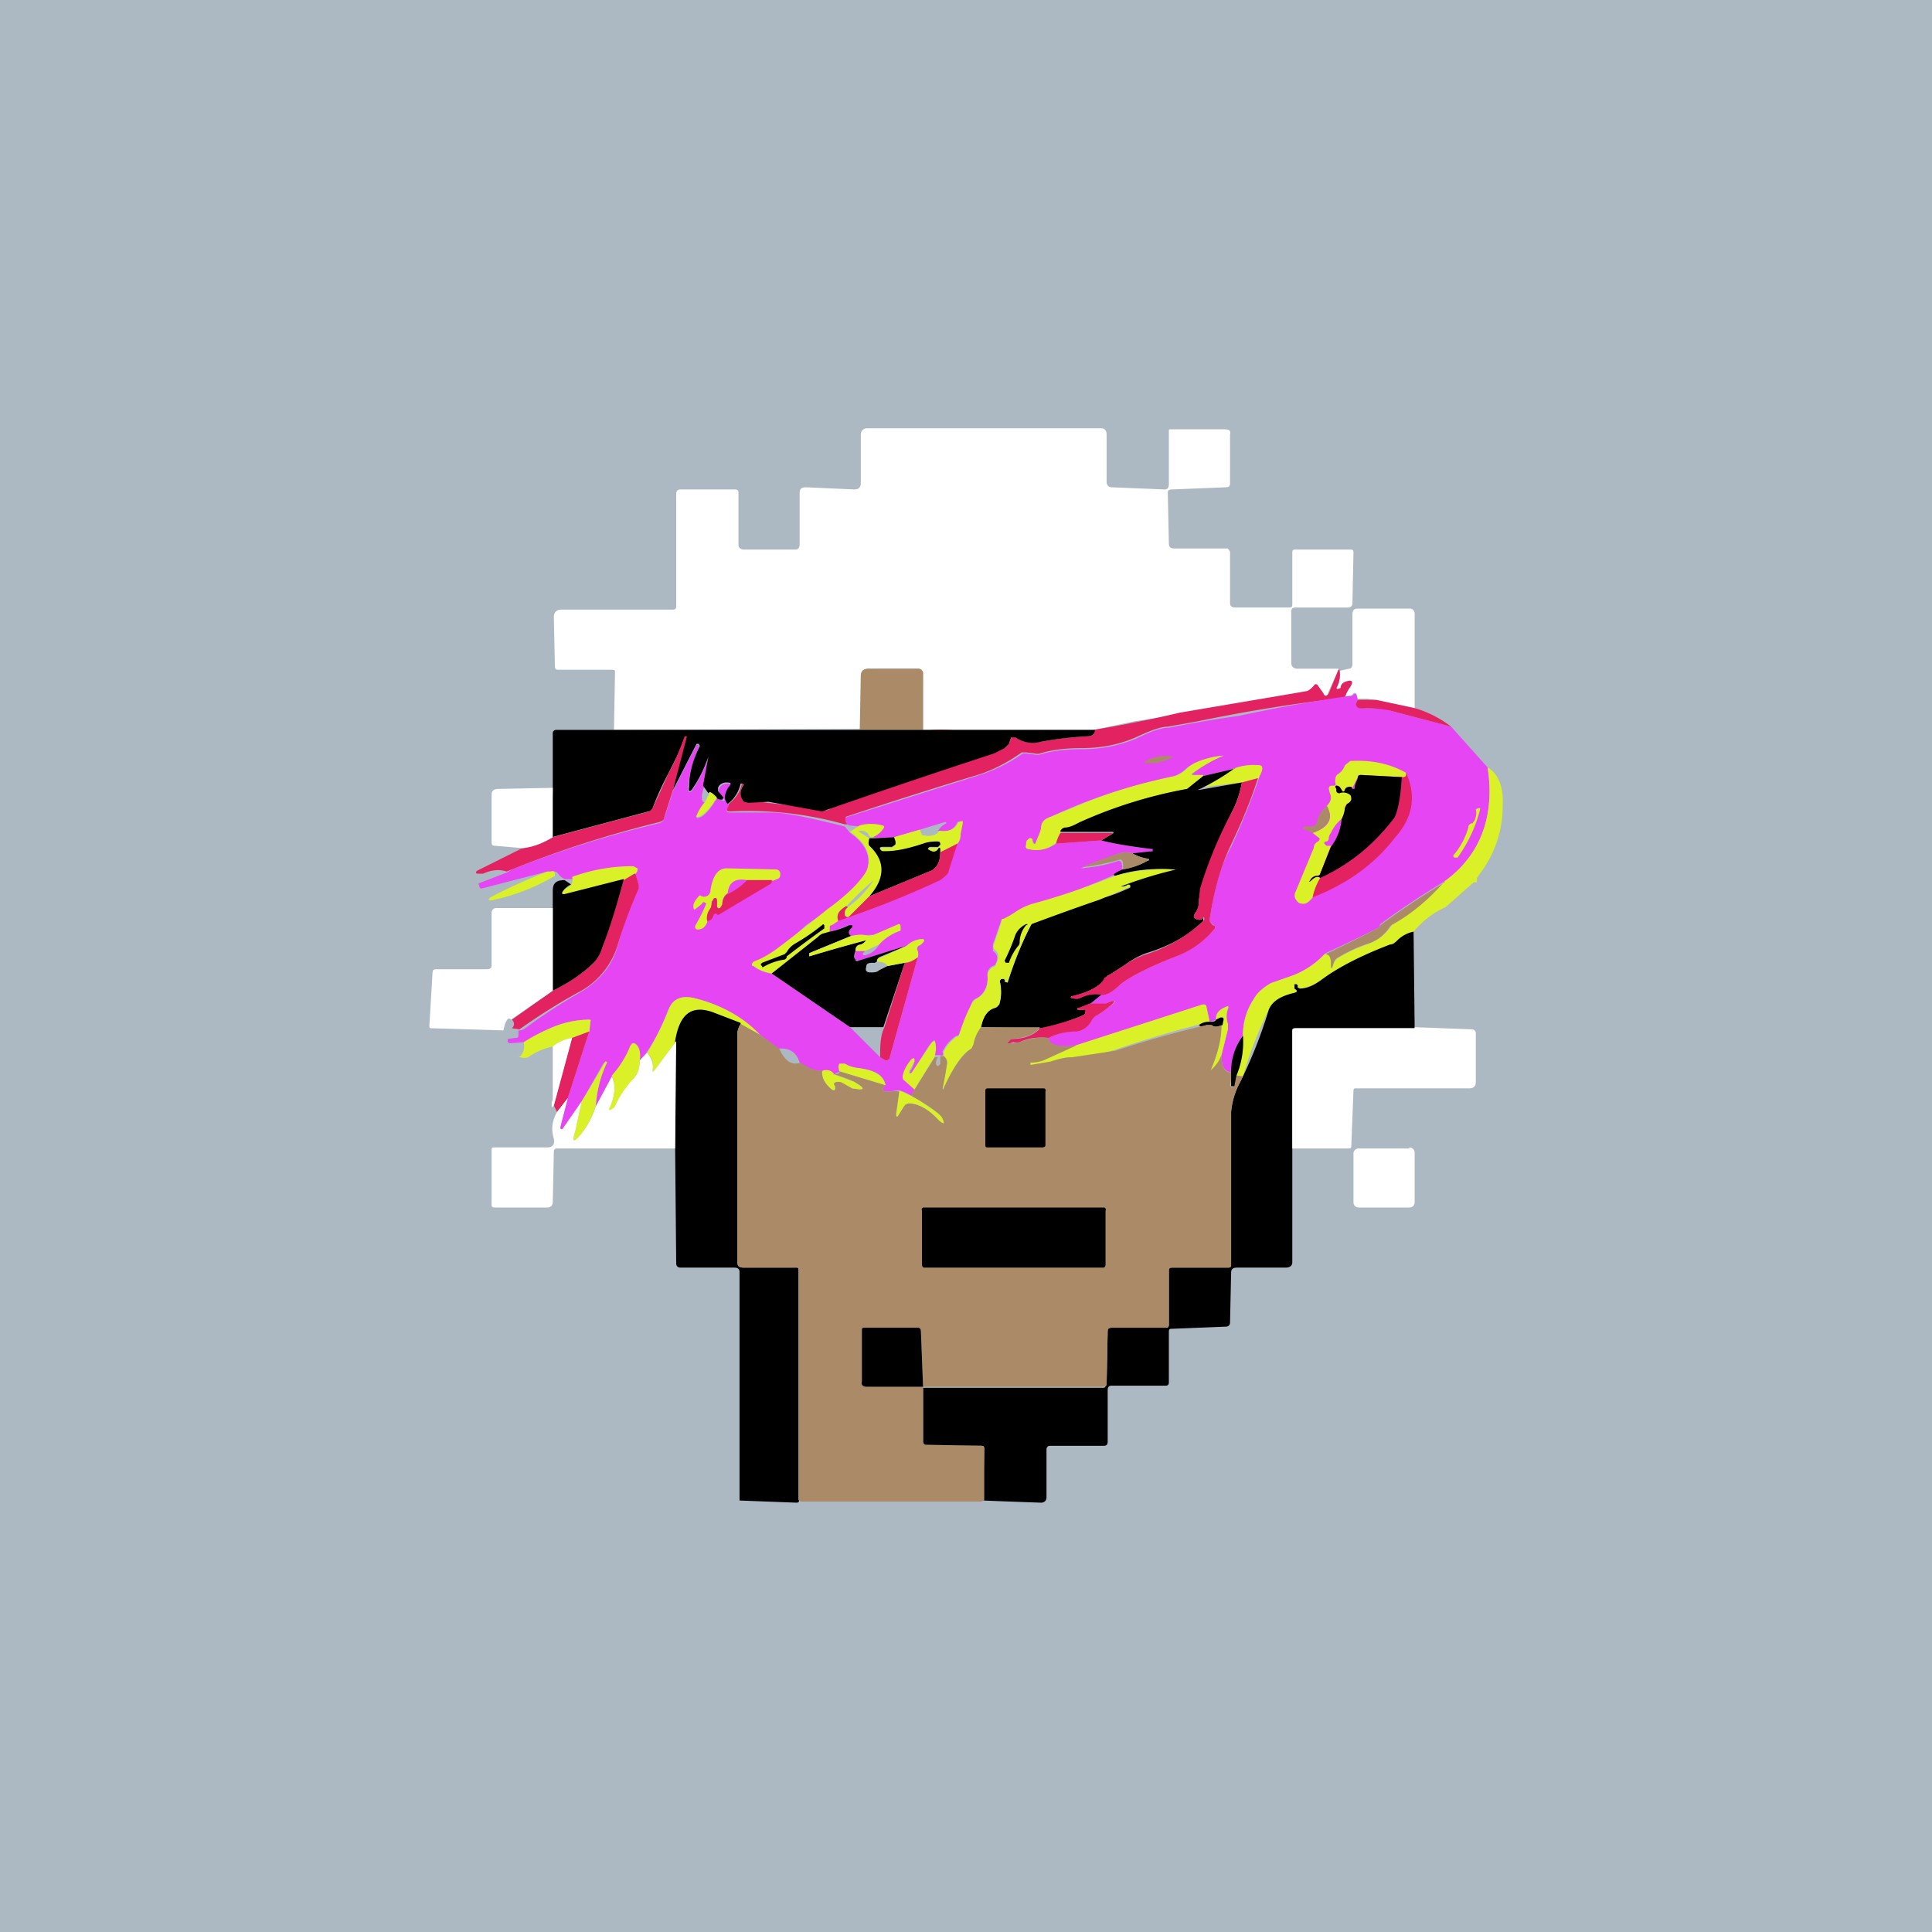 <!-- by TradingView --><svg width="18" height="18" viewBox="0 0 18 18" xmlns="http://www.w3.org/2000/svg"><path fill="#ADB9C2" d="M0 0h18v18H0z"/><path d="m12.47 6.24-.1.22c0 .03-.03.03-.04 0l-.05-.07c-.01-.02-.03-.02-.04 0a.12.12 0 0 1-.07.05 26.9 26.9 0 0 1-1.6.28l-.38.08H8.6v-.53c0-.02-.02-.03-.04-.04h-.47c-.04 0-.07.02-.07.06v.5l-2.3.01.01-.54c0-.01 0-.02-.03-.02h-.5c-.02 0-.03-.01-.03-.03l-.01-.46c0-.04.02-.07.07-.07h1.04c.02 0 .03-.01.03-.03V4.6c0-.03.02-.04.04-.04h.5c.02 0 .04 0 .04.03v.49c0 .02.02.04.05.04h.48c.03 0 .04-.02.04-.05v-.47c0-.04.01-.06.06-.06l.45.02c.04 0 .06-.02.06-.06v-.45c0-.04.03-.06.06-.06h2.18c.03 0 .05.02.05.06v.44c0 .03.02.05.05.05l.49.02c.03 0 .04-.02.04-.05v-.49c0-.02 0-.02.02-.02h.5c.04 0 .06.01.05.05v.45c0 .03-.01.04-.04.04l-.5.02c-.03 0-.04.01-.04.03l.01.47c0 .04.02.05.05.05h.5l.02.03v.48c0 .03.02.04.05.04h.5c.02 0 .03 0 .03-.03v-.47c0-.03 0-.04.03-.04h.5c.03 0 .04 0 .04.03l-.01.47c0 .03-.02.04-.04.04h-.47c-.04 0-.06 0-.06.04v.47c0 .04.02.06.06.06h.38ZM13.19 6.6a8.77 8.77 0 0 0-.45-.09h-.09l-.01-.04c-.01-.02-.02-.02-.04 0-.02.04-.04.05-.07.03 0-.03.02-.06.05-.1.03-.05.02-.07-.04-.05a.07.07 0 0 0-.05.06c0 .01-.02.02-.03.01h-.01c.03-.06.04-.12.03-.17l.09-.02c.02 0 .03-.02.03-.04v-.46c0-.04.01-.06.05-.06h.49c.02 0 .04.02.04.05v.88Z" fill="#fff"/><path d="M8.6 6.8h-.59l.01-.5c0-.05.03-.07.07-.07h.47c.02 0 .04.02.04.04v.52Z" fill="#AB8A67"/><path d="M12.47 6.24h.01c.01.06 0 .12-.03.17l.01.01.03-.01c0-.03.02-.05.05-.06.06-.02.07 0 .04.05a.33.33 0 0 0-.05.1 15 15 0 0 0-1.37.22l-.28.05c-.07 0-.17.04-.3.1-.16.07-.33.1-.5.1-.13 0-.26.01-.39.05a.1.1 0 0 1-.05 0l-.08-.01h-.04l-.06.04a1.5 1.5 0 0 1-.32.16 44.77 44.77 0 0 0-1.26.4c0 .03 0 .05.02.07h-.03a3.3 3.3 0 0 0-1.06-.12c-.02 0-.04 0-.04-.02 0 0 0-.03.02-.05.06-.05.1-.1.12-.18V7.3h.02c-.04.07-.04.12 0 .17l.04.01a.52.52 0 0 1 .18 0 10.64 10.64 0 0 1 .55.07l.03-.01a1.1 1.1 0 0 1 1.63-.57l.04-.04.02-.05c0-.02.02-.02.04-.01.07.05.15.06.24.04.11-.02.25-.04.42-.05.06 0 .09-.02.07-.06a11.96 11.96 0 0 0 .8-.16l1.18-.2c.02 0 .05-.03.07-.05.01-.02.03-.02.04 0l.05.07c.01.03.03.03.05 0l.09-.22Z" fill="#E32262"/><path d="M12.65 6.52c-.02.02-.02.05 0 .06 0 .01.02.02.05.02.11 0 .2 0 .25.02l.57.15.34.38c.07.46-.07.82-.4 1.06a7.74 7.74 0 0 0-.6.4l-.01.03a14.78 14.78 0 0 1-.5.24.8.8 0 0 1-.31.21l-.2.07a.42.42 0 0 0-.16.15c-.07.1-.1.22-.1.34a.49.49 0 0 0-.1.34c-.07 0-.1-.05-.1-.16l.06-.24v-.05a.21.21 0 0 1 0-.14c.01-.03 0-.03-.02-.02-.06.03-.1.06-.09.12l-.06.02-.03-.14c0-.02-.02-.03-.04-.02l-1.17.38c-.17.02-.26 0-.26-.07.08-.04.17-.06.26-.07.07 0 .11-.04.14-.1a.1.1 0 0 1 .05-.04.74.74 0 0 0 .1-.07c.1-.07.09-.08-.02-.04-.03.01-.08.01-.14 0l.11-.09c.04 0 .1-.02.17-.09.09-.07.26-.16.52-.26a.92.92 0 0 0 .35-.25c.02-.02.01-.03 0-.04-.03-.02-.04-.03-.04-.05.04-.28.1-.5.2-.68a6.57 6.57 0 0 0 .29-.73c0-.02-.01-.03-.03-.03-.08 0-.16 0-.23.03l-.29.07h-.1c-.01 0-.02-.01 0-.02a1.03 1.03 0 0 1 .29-.17.8.8 0 0 0-.27.07.34.34 0 0 0-.09.06.3.3 0 0 1-.1.06l-.24.06a4.67 4.67 0 0 0-.91.32c-.06.02-.08.05-.09.1a.2.2 0 0 1-.01.05l-.04.09c0 .02-.01.02-.02 0l-.01-.02c-.01-.02-.02-.03-.04-.01a.09.09 0 0 0-.02.05c0 .02 0 .03.02.04.1.02.19 0 .26-.05l.42-.03a3.06 3.06 0 0 0 .49.08l-.01.02-.19.02a.21.21 0 0 0-.12 0L10.3 8a1.71 1.71 0 0 0-.23.09c.12-.01.24-.03.35-.07.03 0 .04.03.03.1a7.22 7.22 0 0 1-.84.32.6.6 0 0 0-.15.06.8.8 0 0 1-.12.07.04.04 0 0 0-.02.03l-.07.2v.06c.05.03.05.08.02.13L9.25 9a.08.08 0 0 0-.05.08c.01.1-.03.18-.1.22a.07.07 0 0 0-.04.03l-.12.29c0 .01-.01.03-.03.03a.35.35 0 0 0-.13.15l.01.02c0 .01-.02.02-.03.01h-.05v-.06c.01-.1 0-.1-.06-.02a11.12 11.12 0 0 1-.16.25L8.48 10v-.02a.21.21 0 0 0 .04-.1c0-.02 0-.03-.03 0a.28.28 0 0 0-.08.15c0 .02 0 .03.02.04l.09.08-.03.06a.33.33 0 0 0-.11-.05.2.2 0 0 0-.08.01h-.05c-.03-.01-.03-.03 0-.06-.02-.1-.1-.14-.26-.16a.3.3 0 0 1-.12-.04h-.04c-.02.02-.02.04 0 .07l-.06.03c-.01-.02-.03-.03-.07-.04-.07.02-.16 0-.25-.07-.03-.1-.1-.14-.2-.13l-.17-.13a1.28 1.28 0 0 0-.61-.34c-.12-.03-.2 0-.25.12-.06.16-.13.29-.2.39l-.06.07c0-.06 0-.1-.02-.14-.03-.03-.05-.03-.07.01-.04.11-.1.2-.17.28l-.15.28c.01-.14.04-.27.1-.4.01-.01 0-.02-.01-.02l-.02.02-.2.35-.18.26h-.01l-.01-.02.07-.27.2-.62.01-.09-.01-.02a.9.9 0 0 0-.34.07c-.07.03-.16.07-.27.14l-.13.01-.02-.01v-.03l.07-.01c.02 0 .03 0 .03-.03V9.6h.02l.03-.01c.16-.12.33-.23.5-.33.2-.11.32-.26.37-.43a4.4 4.4 0 0 1 .2-.59l-.03-.09.02-.05-.04-.01c-.2-.01-.38.02-.57.1h-.07a.16.16 0 0 1-.06-.05.04.04 0 0 0-.04-.02H5.1l-.62.16-.01-.01-.01-.03v-.01l.26-.1a.7.7 0 0 0 .05-.03 10.14 10.14 0 0 1 1.37-.43c.03-.01.04-.02.05-.05l.08-.25.22-.43h.02v.02c-.05.12-.09.25-.1.38 0 .05.02.05.04.02.07-.1.11-.19.15-.3h.01l.01.02-.06.25c-.03.09-.03.14.01.15a.41.41 0 0 0-.08.13c0 .01 0 .02.02.01.04-.01.08-.05.13-.12a.77.77 0 0 1 .04-.06l.06.02c.01 0 .02 0 0-.02l-.04-.06a.03.03 0 0 1 0-.03c.01-.03.04-.05.08-.05s.05.01.02.04c-.04.06-.05.12-.01.16l-.02.05c0 .02.02.02.04.02h.38c.13 0 .36.05.68.13l.05.06c.16.11.2.24.15.37-.06.1-.18.22-.36.35l-.2.14-.21.19a1.3 1.3 0 0 1-.28.16C7 8.98 7 9 7.02 9c.05.04.1.06.17.07l.73.5.28.28.05.03c.02 0 .03 0 .04-.03l.26-.93a.1.1 0 0 0 0-.06c-.01-.02 0-.04.01-.05.02 0 .03-.02.04-.03.02-.02.01-.03-.02-.03a.22.22 0 0 0-.13.06L8 8.95l-.04-.01.01-.08h.09l-.02.02c0 .02 0 .02.02.02a.2.2 0 0 0 .13-.1c.05-.06.12-.1.2-.13v-.04l-.02-.01-.23.09h-.05l-.16.01c-.03-.02-.03-.05.01-.08v-.02H7.9a.73.73 0 0 1-.18.06v-.03c0-.02 0-.03.02-.03l.06-.04c.33-.1.64-.24.95-.38.04-.03.07-.06.08-.1a2.23 2.23 0 0 1 .11-.34l.02-.09v-.01l-.01-.01-.03.01c-.03.07-.1.1-.18.08a.17.17 0 0 1 .08-.07l-.01-.01H8.8l-.23.07-.24.07-.17.01-.03-.01a.23.23 0 0 0 .1-.08V7.7a.4.4 0 0 0-.22 0l-.1-.01c-.03-.02-.04-.04-.03-.06 0-.02.02-.02.05-.03l1.2-.38a1.5 1.5 0 0 0 .4-.2h.03l.08.01a.1.1 0 0 0 .05 0c.13-.04.26-.05.4-.05.16 0 .33-.03.5-.1.12-.06.22-.1.3-.1a11.77 11.77 0 0 1 .65-.11 15 15 0 0 1 1.06-.19c.02-.02.03-.02.04 0l.01.05Z" fill="#E645F4"/><path d="M12.65 6.52a26.38 26.38 0 0 1 .17 0l.37.08c.13.04.24.1.33.17l-.57-.15a1.03 1.03 0 0 0-.25-.02c-.03 0-.05 0-.06-.02-.01-.01-.01-.03.01-.06Z" fill="#E32262"/><path d="M5.73 6.8h4.47c0 .04-.02.06-.08.06-.17.01-.31.03-.42.05a.28.28 0 0 1-.24-.04h-.04l-.02.06-.04.04-.1.05a86.88 86.88 0 0 0-1.6.54l-.5-.09-.19.01-.04-.01c-.04-.05-.04-.1 0-.16l-.01-.01H6.9a.32.32 0 0 1-.12.19c-.04-.04-.03-.1.01-.16.03-.03.02-.04-.02-.04s-.07.02-.08.05v.03l.05.06-.01.02c-.02 0-.04 0-.06-.02-.04-.05-.06-.06-.07-.04l-.05-.07a302.3 302.3 0 0 0 .05-.27H6.6c-.04.11-.08.2-.15.3-.02.03-.04.03-.03-.02 0-.13.04-.26.1-.38l-.01-.02h-.02l-.22.43a23.37 23.37 0 0 1 .11-.5c-.04.13-.1.24-.15.34a2.58 2.58 0 0 0-.15.33c-.01.02-.02.03-.04.03l-.9.24.01-.46v-.51c0-.02.02-.03.03-.03h.55Z"/><path d="m6.27 7.36-.08.25c0 .03-.02.04-.05.05a10.14 10.14 0 0 0-1.42.46c-.06-.02-.13-.02-.22.02h-.05c-.02 0-.02-.02 0-.03l.4-.2c.1-.02.2-.05.3-.11l.9-.24.03-.03a24.74 24.74 0 0 0 .15-.33c.06-.1.1-.21.15-.34h.02l-.13.5Z" fill="#E32262"/><path d="M10.8 7.1c.06-.01.12-.04.12-.05 0-.01-.07-.01-.14 0-.07.02-.12.04-.12.06h.13Z" fill="#AB8A67"/><path d="m11.21 7.23-.15.12a4.3 4.3 0 0 0-1.17.4.3.3 0 0 0-.05.1.28.28 0 0 1-.26.06c-.02 0-.03-.02-.02-.04 0-.02 0-.04.02-.05.02-.02.03-.01.04 0v.03c.02.02.02.02.03 0l.04-.1a.2.2 0 0 0 .01-.04c0-.05.03-.08.09-.1l.29-.12a4.67 4.67 0 0 1 .87-.26.3.3 0 0 0 .1-.06.34.34 0 0 1 .08-.06.8.8 0 0 1 .27-.07c-.1.04-.2.1-.3.17l.01.01h.1ZM13.1 7.2v.03l-.02.02-.02-.01-.38-.02c-.02 0-.03 0-.03.02a3.12 3.12 0 0 1-.05.1l-.02-.01c-.02 0-.04 0-.05.03 0 .02-.02.02-.03 0a.08.08 0 0 0-.02-.03c-.04-.02-.05-.01-.03.02v.02c0 .02.02.02.03.02a.1.1 0 0 1 .09 0c.02.02.02.04.02.06 0 .02-.02.03-.04.04a.05.05 0 0 0-.02.04c0 .04-.01.07-.03.1a.34.34 0 0 0-.1.13.1.1 0 0 0-.02.04c0 .02 0 .03-.02.04-.03 0-.03.02 0 .04h.04l-.1.26s-.01.02-.03.02a.07.07 0 0 0-.06.03c-.02.03-.01.03 0 .01.04-.03.07-.04.1-.02a.55.55 0 0 0-.08.18c-.03.04-.06.06-.08.06-.03 0-.05 0-.07-.03a.07.07 0 0 1-.01-.08l.17-.41c0-.03.02-.05.04-.06.02-.02.02-.03 0-.04l-.05-.04c.15-.05.2-.14.13-.25.04-.04.05-.08.03-.12l-.01-.04c0-.02.01-.03.03-.03.03 0 .04 0 .03-.03v-.02c0-.03.01-.05.03-.06a.16.16 0 0 0 .06-.08l.05-.04c.19-.01.36.02.52.11ZM11.72 7.25l-.15.04a8.73 8.73 0 0 0-.4.05l.33-.18a.49.49 0 0 1 .23-.03c.02 0 .03.01.03.03 0 .03-.02.06-.04.1Z" fill="#DBF127"/><path d="M11.5 7.16a2.1 2.1 0 0 1-.34.2h.01l.4-.07a.96.96 0 0 1-.08.25 4.32 4.32 0 0 0-.32.84c0 .04 0 .08-.03.12-.03.04-.02.06.03.07.01 0 .03 0 .04-.02v.03c-.13.13-.3.23-.53.3a.8.8 0 0 0-.2.11l-.14.09a.08.08 0 0 0-.04.03c-.04.07-.14.13-.3.17-.03 0-.03.02 0 .02a.1.1 0 0 0 .06 0 .33.33 0 0 1 .21-.04l-.11.09-.1.04c-.03 0-.03.01-.01.02h.04c.02-.01.03 0 .02.02 0 .01 0 .02-.02.03-.12.05-.26.1-.4.12l-.55-.01c.02-.1.06-.16.13-.18.02 0 .03-.02.04-.04a.32.32 0 0 0 0-.2s0-.02.02-.03h.02l.01.01v.02h.03c.06-.19.13-.37.22-.54 0-.02.02-.03.04-.04l.6-.2c.1-.02.19-.06.28-.1v-.02l-.01-.01a.1.1 0 0 1-.07.02c-.04 0-.04 0 0-.02a3.95 3.95 0 0 1 .47-.14c-.17-.01-.35 0-.53.06-.03-.01 0-.03.07-.06a.67.67 0 0 0 .23-.08c.02 0 .02-.02 0-.02a.41.41 0 0 1-.14-.05l.19-.02v-.02h-.01c-.16-.02-.31-.04-.47-.08l.1-.06c.02-.01.02-.02 0-.02h-.48v-.01a.06.06 0 0 1 .04-.03c.05 0 .1-.03.14-.05a4.29 4.29 0 0 1 1-.31l.15-.12.3-.07Z"/><path d="M13.86 7.15c.1.06.15.18.14.36 0 .24-.08.46-.22.64l-.02.03v.04h-.03l-.26.23a.84.84 0 0 0-.3.23.3.3 0 0 0-.15.08.17.17 0 0 1-.07.04c-.26.1-.48.21-.64.33a.45.45 0 0 1-.2.08h-.02v-.03l-.01-.01h-.02v.04c.03.02.03.03 0 .04-.13.03-.2.08-.24.16-.1.2-.18.41-.24.62l-.06-.01a.8.8 0 0 0 .06-.37c0-.12.03-.23.1-.34.03-.06.08-.1.16-.15l.2-.07a.8.8 0 0 0 .3-.2c.05 0 .07.04.06.1 0 .04 0 .04.02 0a.13.13 0 0 1 .04-.06c.09-.06.19-.1.3-.14.09-.04.15-.09.2-.16l.02-.03c.19-.1.34-.23.48-.39.33-.24.47-.6.4-1.06Z" fill="#DBF127"/><path d="M13.1 7.2c.1.22.06.42-.1.6-.2.26-.46.44-.77.56a.54.54 0 0 1 .07-.18c.28-.13.5-.31.69-.56.03-.05.06-.17.07-.38h.02l.02-.01V7.2Z" fill="#E32262"/><path d="M13.06 7.24c-.01.2-.04.33-.07.38-.19.25-.41.43-.69.56-.02-.02-.05-.01-.08.02-.02.02-.03.02-.01 0a.07.07 0 0 1 .06-.04c.02 0 .03-.01.03-.02l.1-.25a.5.5 0 0 0 .1-.26.28.28 0 0 0 .03-.1l.02-.04a.08.08 0 0 0 .04-.04c0-.02 0-.04-.02-.05a.1.1 0 0 0-.09-.01c-.01 0-.02 0-.03-.02v-.02c-.02-.03 0-.04.03-.02l.02.03c.01.02.02.02.03 0 0-.02.03-.03.05-.03h.01l.01.02h.02c0-.04.02-.07.03-.1 0-.02.01-.03.03-.03l.38.02Z"/><path d="M11.72 7.25c-.07.22-.16.43-.26.64-.08.17-.15.4-.19.68 0 .02.01.03.03.05.02 0 .03.02.01.04-.1.12-.22.2-.35.25-.26.1-.43.19-.52.26-.07.07-.13.1-.17.1a.33.33 0 0 0-.21.03.1.1 0 0 1-.07 0c-.02 0-.02-.01 0-.02.17-.04.27-.1.3-.17l.05-.03.14-.09a.8.8 0 0 1 .2-.1 1.36 1.36 0 0 0 .54-.32c0-.02 0-.03-.01-.02a.05.05 0 0 1-.04.02c-.05-.01-.06-.03-.03-.07a.21.21 0 0 0 .03-.12l.01-.1c.08-.26.18-.5.31-.74a.95.95 0 0 0 .08-.25l.15-.04Z" fill="#E32262"/><path d="M5.15 7.34v.46c-.1.06-.2.1-.3.1l-.24-.02c-.02 0-.03-.01-.03-.03V7.4c0-.03.02-.05.06-.05l.51-.01Z" fill="#fff"/><path d="M6.68 7.43a.76.76 0 0 0-.04.06c-.05.07-.1.11-.13.12-.02 0-.03 0-.02-.01a.41.41 0 0 1 .08-.13l.04-.08c0-.02.03 0 .07.04Z" fill="#DBF127"/><path d="M12.36 7.5c.06.12.02.2-.13.26l-.07-.03c-.03-.01-.03-.02 0-.03h.07c.02 0 .03-.02.04-.04a.25.25 0 0 1 .09-.15Z" fill="#AB8A67"/><path d="M13.74 7.64c.01-.03.02-.06.01-.1l.02-.01h.02v.01c-.04.16-.11.31-.21.45h-.03l-.01-.01v-.01a.68.68 0 0 0 .14-.26c0-.02.01-.03.03-.04h.01l.02-.03ZM8.92 7.86l-.16.08v-.02c0-.02 0-.03-.02-.01-.02.03-.05.03-.08.01-.02 0-.02-.01 0-.02h.08l.02-.03c0-.02-.01-.03-.03-.03-.05 0-.1 0-.13.02-.12.04-.24.07-.35.08l-.04-.01c-.02-.02-.02-.03.01-.03h.09l.03-.03-.01-.07.24-.07.02.05c.08.02.14 0 .16-.04.09.01.15-.01.18-.08l.03-.01h.01v.02l-.02.1c0 .04-.01.07-.03.09Z" fill="#DBF127"/><path d="M8.13 7.8c-.01 0-.03 0-.04-.03a.09.09 0 0 0-.07-.03c-.03 0-.03 0 0 .02l.08.05c-.01.04-.01.06 0 .07.15.14.15.3 0 .47l-.18.18c-.02.02-.03.02-.04 0l-.01-.03c0-.02.01-.03.03-.05.1-.07.18-.16.24-.25a2.75 2.75 0 0 0-.25.24c-.08.04-.1.09-.08.14l-.06.04c-.02 0-.02.01-.02.03v.03l-.07.02a.14.14 0 0 0-.04.03l-.43.34A.41.41 0 0 1 7.02 9C7 9 7 8.98 7.02 8.96l.07-.03c.1-.05.16-.1.2-.13a16.2 16.2 0 0 0 .42-.33c.18-.13.3-.25.36-.35.06-.13.01-.26-.15-.37l.09-.06a.4.4 0 0 1 .21 0c.02 0 .02.02.01.03a.23.23 0 0 1-.1.08Z" fill="#DBF127"/><path d="m10.26 7.83-.42.03a.3.3 0 0 1 .04-.1h.48c.02 0 .02 0 0 .01l-.1.06Z" fill="#E32262"/><path d="M8.33 7.8c.01.03.02.05.01.07l-.03.02h-.09c-.03 0-.03.02 0 .04h.03c.11 0 .23-.03.35-.07a.38.38 0 0 1 .13-.02c.02 0 .03 0 .03.03l-.02.02h-.08c-.02.02-.02.02 0 .03.03.02.06.02.08-.01.01-.02.02-.01.02 0v.03c0 .09-.03.14-.08.17l-.58.24c.15-.17.15-.33 0-.47-.01-.01-.01-.03 0-.07h.06l.17-.01Z"/><path d="m8.92 7.86-.08.25c0 .03-.04.06-.08.09-.3.14-.62.27-.95.38-.02-.05 0-.1.08-.14-.02 0-.02 0 .01.01-.02.02-.03.03-.03.05v.03c.02.02.03.02.05 0l.18-.18.58-.24c.05-.03.08-.08.08-.17l.16-.08Z" fill="#E32262"/><path d="M10.55 7.95c.05.03.09.04.14.05.02 0 .02.01 0 .02a.67.67 0 0 1-.23.08c.01-.06 0-.1-.03-.09a2.23 2.23 0 0 1-.35.07l.23-.09.12-.04a.21.21 0 0 1 .12 0Z" fill="#AB8A67"/><path d="m5.92 8.14-.1.06-.56.14c-.03 0-.03 0-.02-.02 0-.02.04-.05.08-.07.01-.02.02-.05.01-.08.19-.07.38-.1.57-.1l.04.02c0 .02 0 .03-.02.05ZM7.2 8.2h-.24c-.11-.02-.17.02-.18.12-.03.02-.05.06-.05.1l-.02.04c-.02 0-.03 0-.03-.02V8.4c0-.02 0-.03-.03-.02a.04.04 0 0 0-.02.04l-.01.05c-.03.04-.04.08-.03.12-.02.05-.05.07-.09.07-.02 0-.03-.02-.02-.04a1.69 1.69 0 0 0 .1-.2c-.02-.02-.03-.02-.04 0a.51.51 0 0 1-.05.04c-.02.02-.03.02-.03-.02 0-.03.03-.07.06-.1.03.02.05.02.08 0a.07.07 0 0 0 .02-.05c.02-.13.07-.2.15-.2l.46.01c.02 0 .04.02.04.04s0 .04-.03.05l-.05.02ZM9.14 9.57a.37.37 0 0 0-.07.16c0 .01 0 .03-.02.04-.08.04-.16.16-.25.35a1.72 1.72 0 0 0-.02.03l.04-.22c.01-.04 0-.07-.03-.1v-.02c.02-.06.07-.11.12-.15.02 0 .03-.02.03-.03.03-.1.07-.2.12-.29l.03-.03c.08-.04.12-.11.11-.22 0-.03.02-.06.05-.08.02 0 .03-.02.03-.03.03-.05.03-.1-.01-.13a.04.04 0 0 1-.01-.05l.07-.21c0-.02 0-.03.02-.03a.8.8 0 0 0 .12-.07.6.6 0 0 1 .15-.07c.26-.07.52-.16.77-.26.18-.05.36-.07.53-.06.04 0 .04 0 0 .01a3.95 3.95 0 0 0-.48.15.1.1 0 0 0 .07-.02l.02.01v.01l-.28.12a25.28 25.28 0 0 0-.64.23c-.09.17-.16.35-.22.53 0 .02-.01.02-.02 0 0-.02-.01-.02-.02-.02h-.02c-.01.01-.02.02-.01.04.01.06.01.13-.01.2l-.04.03c-.07.02-.11.08-.13.18ZM5.1 8.12h.03c.03-.01.04 0 .04.03v.01a1.93 1.93 0 0 1-.6.23l-.02-.01.02-.02c.17-.09.35-.17.53-.24Z" fill="#DBF127"/><path d="m5.92 8.14.03.1v.04a4.4 4.4 0 0 0-.2.54.74.74 0 0 1-.37.43 5.5 5.5 0 0 0-.54.34l-.07-.01c.03-.03.02-.06 0-.08l.38-.27c.14-.07.27-.15.39-.27a.33.33 0 0 0 .07-.13c.09-.24.15-.45.2-.63l.1-.06Z" fill="#E32262"/><path d="M5.81 8.2c-.05.18-.11.4-.2.63a.33.33 0 0 1-.07.13c-.12.12-.25.2-.39.27V8.3c0-.07.03-.1.11-.1l.06.04c-.04.02-.07.05-.08.07-.01.02 0 .02.02.02l.55-.14Z"/><path d="M6.96 8.2h.23v.01c0 .01 0 .02-.02.03l-.47.28c-.01.01-.02 0-.03-.01l-.02.01c-.01.04-.03.06-.06.06-.01-.04 0-.08.03-.12a.08.08 0 0 0 .01-.05l.02-.04c.02-.01.03 0 .03.02v.05c0 .02.01.03.03.02l.02-.03c0-.05.02-.09.05-.1a.62.62 0 0 0 .18-.13Z" fill="#E32262"/><path d="M13.46 8.21c-.14.16-.3.3-.48.4a.09.09 0 0 0-.03.02.36.36 0 0 1-.2.16c-.1.03-.2.08-.3.14a.09.09 0 0 0-.02.03l-.01.03c-.01.04-.02.04-.02 0 0-.06-.01-.1-.05-.1a14.78 14.78 0 0 0 .5-.25l.01-.02a7.74 7.74 0 0 1 .6-.4Z" fill="#AB8A67"/><path d="M5.15 8.46v.77l-.39.27c-.02-.03-.05 0-.07.1l-.67-.02c-.01 0-.02 0-.02-.02l.03-.5c0-.02.01-.03.03-.03h.48c.02 0 .04-.01.04-.03v-.5c0-.02.02-.04.04-.04h.53Z" fill="#fff"/><path d="M9.46 8.71a.2.2 0 0 1 .1-.1c.02 0 .02 0 0 .01a.25.25 0 0 0-.06.15c0 .02 0 .03-.02.05a.51.51 0 0 0-.08.15h-.03l-.01-.02a1.82 1.82 0 0 0 .1-.24ZM7.33 8.87a.21.21 0 0 1 .08-.08 1.89 1.89 0 0 0 .26-.18l.01.01v.03a11.26 11.26 0 0 0-.35.26c0 .01 0 .02-.02.03a.54.54 0 0 0-.2.07H7.1V9c-.02-.01-.01-.02 0-.03l.21-.08.02-.02ZM7.93 8.72l-.39.16v.03a14 14 0 0 1 .53-.15.1.1 0 0 1-.05.04c-.04 0-.05.03-.05.06-.01.03-.02.06 0 .08 0 .01.01.02.03.01l.45-.14-.24.1c-.03.01-.04.03-.04.05l-.02.01c-.05 0-.08 0-.08.04-.01.03 0 .05.04.05.03 0 .06 0 .08-.02L8.27 9l.16-.03-.2.6h-.31l-.73-.5.43-.34a.14.14 0 0 1 .04-.03l.07-.02a.73.73 0 0 0 .18-.06h.03v.02c-.04.03-.04.06-.01.08Z"/><path d="m8.19 8.8-.13.06h-.09c0-.03.01-.05.05-.06a.1.1 0 0 0 .05-.04 14.01 14.01 0 0 0-.53.15v-.03l.39-.16c.05-.01.1-.02.16 0l.05-.01.23-.1c.01 0 .02 0 .02.02v.04a.47.47 0 0 0-.2.13Z" fill="#DBF127"/><path d="m13.17 8.68.01.9h-1.11c-.02 0-.03 0-.03.02v2.16c0 .03-.02.05-.06.05h-.45c-.04 0-.06.01-.06.05l-.01.46c0 .03-.02.04-.04.04l-.5.02c-.02 0-.03 0-.03.03v.47c0 .02-.01.03-.03.03h-.5c-.03 0-.04.01-.04.05v.47c0 .03-.01.04-.04.04h-.5c-.02 0-.03.02-.03.03v.45c0 .03-.02.05-.05.05a68.52 68.52 0 0 1-.54-.02l.01-.48c0-.02 0-.03-.03-.03h-.5c-.03 0-.04-.02-.04-.04v-.5h1.68c.02 0 .02-.02.03-.03l.01-.5c0-.02.01-.03.04-.03h.5c.02 0 .03 0 .03-.03v-.5c0-.02 0-.03.03-.03h.52c.02 0 .03 0 .03-.03v-1.42a.7.7 0 0 1 .08-.27 4.31 4.31 0 0 0 .27-.68c.03-.08.11-.13.24-.16.03-.01.03-.02 0-.04v-.04h.02l.01.01v.02l.02.01c.07 0 .13-.03.2-.08.16-.12.38-.23.64-.33.03 0 .05-.02.07-.04a.3.3 0 0 1 .15-.08Z"/><path d="M8.55 8.92a.26.26 0 0 1-.12.05L8.27 9c-.02-.03-.05-.04-.1-.04 0-.02.01-.04.04-.04l.24-.11a.22.22 0 0 1 .13-.06c.03 0 .04 0 .02.03a.12.12 0 0 1-.04.03c-.02.01-.02.03-.01.05a.1.1 0 0 1 0 .06Z" fill="#DBF127"/><path d="m8.55 8.92-.26.93c0 .02-.02.03-.04.03l-.05-.03c0-.1 0-.2.04-.28l.19-.6c.04 0 .08-.02.12-.05Z" fill="#E32262"/><path d="m7.08 9.64-.18-.1a2.37 2.37 0 0 0-.26-.1c-.2-.08-.31.01-.34.26l-.2.27c-.02.02-.02.02-.02 0 .01-.06 0-.11-.05-.16.06-.1.13-.23.2-.4.03-.1.12-.14.24-.11.24.06.45.17.61.34Z" fill="#DBF127"/><path d="M9.77 9.67c-.1-.01-.19 0-.27.04a.16.16 0 0 1-.06 0 .3.3 0 0 0-.03.01c-.03 0-.03 0-.01-.02l.02-.02c.13 0 .22-.04.27-.1.14-.03.28-.07.4-.12.02-.01.02-.02.02-.03.01-.02 0-.03-.02-.02h-.04c-.02 0-.02-.02 0-.02l.1-.04h.15c.1-.04.11-.03.02.04a.75.75 0 0 1-.1.07.1.1 0 0 0-.05.05c-.03.05-.07.09-.14.1-.09 0-.18.02-.26.06Z" fill="#E32262"/><path d="M11.27 9.52a10.05 10.05 0 0 0-.88.26 1.7 1.7 0 0 1-.4.07c-.05 0-.11.01-.2.04l-.18.04-.01-.01V9.9l.12-.02.3-.14 1.18-.38c.02 0 .04 0 .04.02l.03.14ZM11.38 9.83a.33.33 0 0 1-.1.15v-.01c.06-.14.1-.28.1-.42l.02-.05c0-.02 0-.03-.03-.02l-.04.02c0-.06.03-.1.1-.12.01-.01.02 0 .01.02a.21.21 0 0 0 0 .14v.05l-.06.24Z" fill="#DBF127"/><path d="M6.9 9.54a.2.2 0 0 0-.03.08v2.14c0 .04.02.05.06.05h.48c.02 0 .03 0 .03.02v2.14c.01.02 0 .03-.02.03a203.12 203.12 0 0 1-.53-.02v-2.13c0-.03-.02-.04-.05-.04h-.5c-.03 0-.04-.02-.04-.04l-.01-1.08V9.7c.04-.25.15-.34.35-.27l.26.1ZM11.39 9.55c-.05.02-.08.02-.1 0h-.05c-.03.02-.05.02-.07 0a.15.15 0 0 1 .1-.03c.03 0 .05 0 .06-.02l.04-.02c.02 0 .03 0 .03.02l-.01.05Z"/><path d="m5.49 9.61-.16.06a.37.37 0 0 0-.18.08.62.62 0 0 0-.23.1.1.1 0 0 1-.07 0c-.02 0-.02 0 0-.01.03-.04.04-.08.03-.13.11-.07.2-.11.27-.14a.9.9 0 0 1 .34-.07c.01 0 .02 0 .01.02l-.01.1Z" fill="#DBF127"/><path d="m7.08 9.64.18.13c.05.11.11.16.2.13.08.06.17.09.24.07-.02 0-.04 0-.04.02 0 .06.03.11.09.16.02.01.03.01.03-.01v-.02c-.02-.02-.01-.04.02-.04h.05a1 1 0 0 0 .09.06c.12.02.13 0 .02-.06a.97.97 0 0 0-.19-.07c.04 0 .06-.02.05-.03l.43.13c-.03.03-.03.05 0 .06h.05a.2.2 0 0 1 .08 0l-.03.2c0 .04 0 .04.02.02l.05-.08a.06.06 0 0 1 .05-.03c.08 0 .18.05.28.16.05.04.05.03.03-.02-.02-.04-.1-.1-.22-.17a1.75 1.75 0 0 1-.07-.04l.03-.06.19-.3h.03c-.02.02-.02.05-.02.06.01.03.02.03.04 0v-.07h.03c.03.02.04.05.03.09a2.72 2.72 0 0 1-.04.22h.01l.01-.03c.09-.19.17-.3.25-.35l.02-.04a.37.37 0 0 1 .07-.16h.55c-.05.07-.14.1-.27.11l-.02.02c-.02.02-.02.02.01.02h.03l.06-.01a.56.56 0 0 1 .27-.04c0 .06.09.09.26.07l-.31.14a.33.33 0 0 1-.11.02H9.6v.02h.01l.18-.03c.09-.03.15-.04.2-.04l.4-.06a10.05 10.05 0 0 1 .85-.24h.04c.03.02.06.02.1 0 0 .14-.04.28-.1.42 0 .02 0 .02 0 0a.33.33 0 0 0 .1-.14c0 .11.03.17.1.16l-.02.12.01.02h.02l.03-.11.06.01-.03.06a.7.7 0 0 0-.08.27v1.42c0 .02 0 .03-.03.03h-.52c-.02 0-.03.01-.03.03v.5c0 .02-.01.03-.03.03h-.5c-.03 0-.04.01-.04.03l-.01.5c0 .01-.01.02-.03.02H8.6l-.02-.51c0-.03-.01-.04-.03-.04h-.5c-.02 0-.02.01-.02.03v.47c0 .03.01.05.04.05h.53v.51c0 .02.01.03.03.03l.51.01c.02 0 .03.01.03.03v.48l-.03.01H7.47s-.02 0-.03-.02v-2.14c0-.02 0-.03-.03-.02h-.48c-.04 0-.06-.01-.06-.05V9.62a.2.2 0 0 1 .03-.08l.18.1Z" fill="#AB8A67"/><path d="m13.18 9.57.53.02c.03 0 .04.02.04.04v.45c0 .04-.02.06-.06.06h-1.06c-.01 0-.02 0-.02.02l-.02.51c0 .02 0 .03-.02.03h-.53V9.6c0-.01.01-.02.03-.02h1.11Z" fill="#fff"/><path d="m5.49 9.61-.2.62-.1.13-.03-.06.17-.63.16-.06Z" fill="#E32262"/><path d="m11.52 10.02-.02.1h-.03v-.13c0-.12.03-.23.11-.34a.8.8 0 0 1-.06.37Z"/><path d="m5.33 9.67-.17.63c-.02.02-.02.02-.02 0v-.03a.1.1 0 0 0 .01-.04v-.48a.37.37 0 0 1 .18-.08ZM6.3 9.7l-.01 1h-1.1c-.02 0-.03.01-.03.03l-.01.47c0 .03-.02.05-.05.05h-.48c-.03 0-.04 0-.04-.03v-.5c0-.02 0-.03.02-.03h.5c.05 0 .07-.03.06-.08-.03-.1-.01-.18.03-.25l.1-.13-.07.27v.02h.02l.18-.26-.06.28c-.03.1-.02.11.05.03a.81.81 0 0 0 .14-.26l.15-.28c.04.08.03.18-.02.3-.01.01 0 .02.01 0l.03-.01c.05-.1.1-.2.18-.27.04-.04.06-.1.06-.17l.07-.07c.04.05.06.1.05.16 0 .02 0 .02.02 0l.2-.27Z" fill="#fff"/><path d="m8.71 9.84-.19.31-.09-.08a.05.05 0 0 1-.02-.04c.01-.06.04-.11.08-.16.03-.02.03-.01.03.02l-.05.09V10h.02l.16-.24c.05-.08.07-.08.07.02l-.01.06ZM5.96 9.88c0 .07-.02.13-.06.17a1.1 1.1 0 0 0-.18.27l-.03.02c-.02 0-.02 0-.01-.02.05-.11.06-.21.02-.3a.91.91 0 0 0 .17-.27c.02-.04.04-.04.07 0 .02.02.03.07.02.13ZM5.55 10.3a.81.81 0 0 1-.14.27c-.07.08-.08.07-.05-.03l.06-.28a10.02 10.02 0 0 0 .22-.37c.01 0 .02 0 .01.02-.06.13-.09.26-.1.4ZM8.25 10.11l-.43-.13c-.01-.03-.01-.05 0-.07h.05a.3.3 0 0 0 .12.04c.16.02.24.07.26.16ZM7.7 9.97c.04 0 .06.02.07.04l.19.07c.11.07.1.08-.02.06l-.09-.05a.07.07 0 0 0-.05-.01c-.03 0-.04.02-.02.04v.02c0 .02-.01.02-.03.01-.06-.05-.09-.1-.09-.16 0-.02.02-.02.04-.02Z" fill="#DBF127"/><path d="M9.72 10.14H9.2a.02.02 0 0 0-.02.02v.5c0 .02 0 .03.02.03h.51c.02 0 .03-.01.03-.02v-.5a.02.02 0 0 0-.02-.03Z"/><path d="m8.38 10.16.11.05.07.04c.12.08.2.13.22.17.02.05.02.06-.03.02-.1-.11-.2-.16-.28-.16a.06.06 0 0 0-.05.03l-.05.08c-.01.02-.02.02-.02-.01l.03-.22Z" fill="#DBF127"/><path d="M13.13 10.7h-.47a.05.05 0 0 0-.05.04v.46c0 .03.02.05.05.05h.47c.03 0 .05-.02.05-.05v-.46a.05.05 0 0 0-.05-.05Z" fill="#fff"/><path d="M10.3 11.25H8.61a.02.02 0 0 0-.02.03v.5c0 .02.01.03.02.03h1.67c.01 0 .02-.01.02-.03v-.5a.02.02 0 0 0-.02-.03ZM8.6 12.92h-.53c-.03 0-.05-.02-.04-.05v-.47c0-.02 0-.03.02-.03h.5c.02 0 .03.01.03.04l.02.51Z"/></svg>